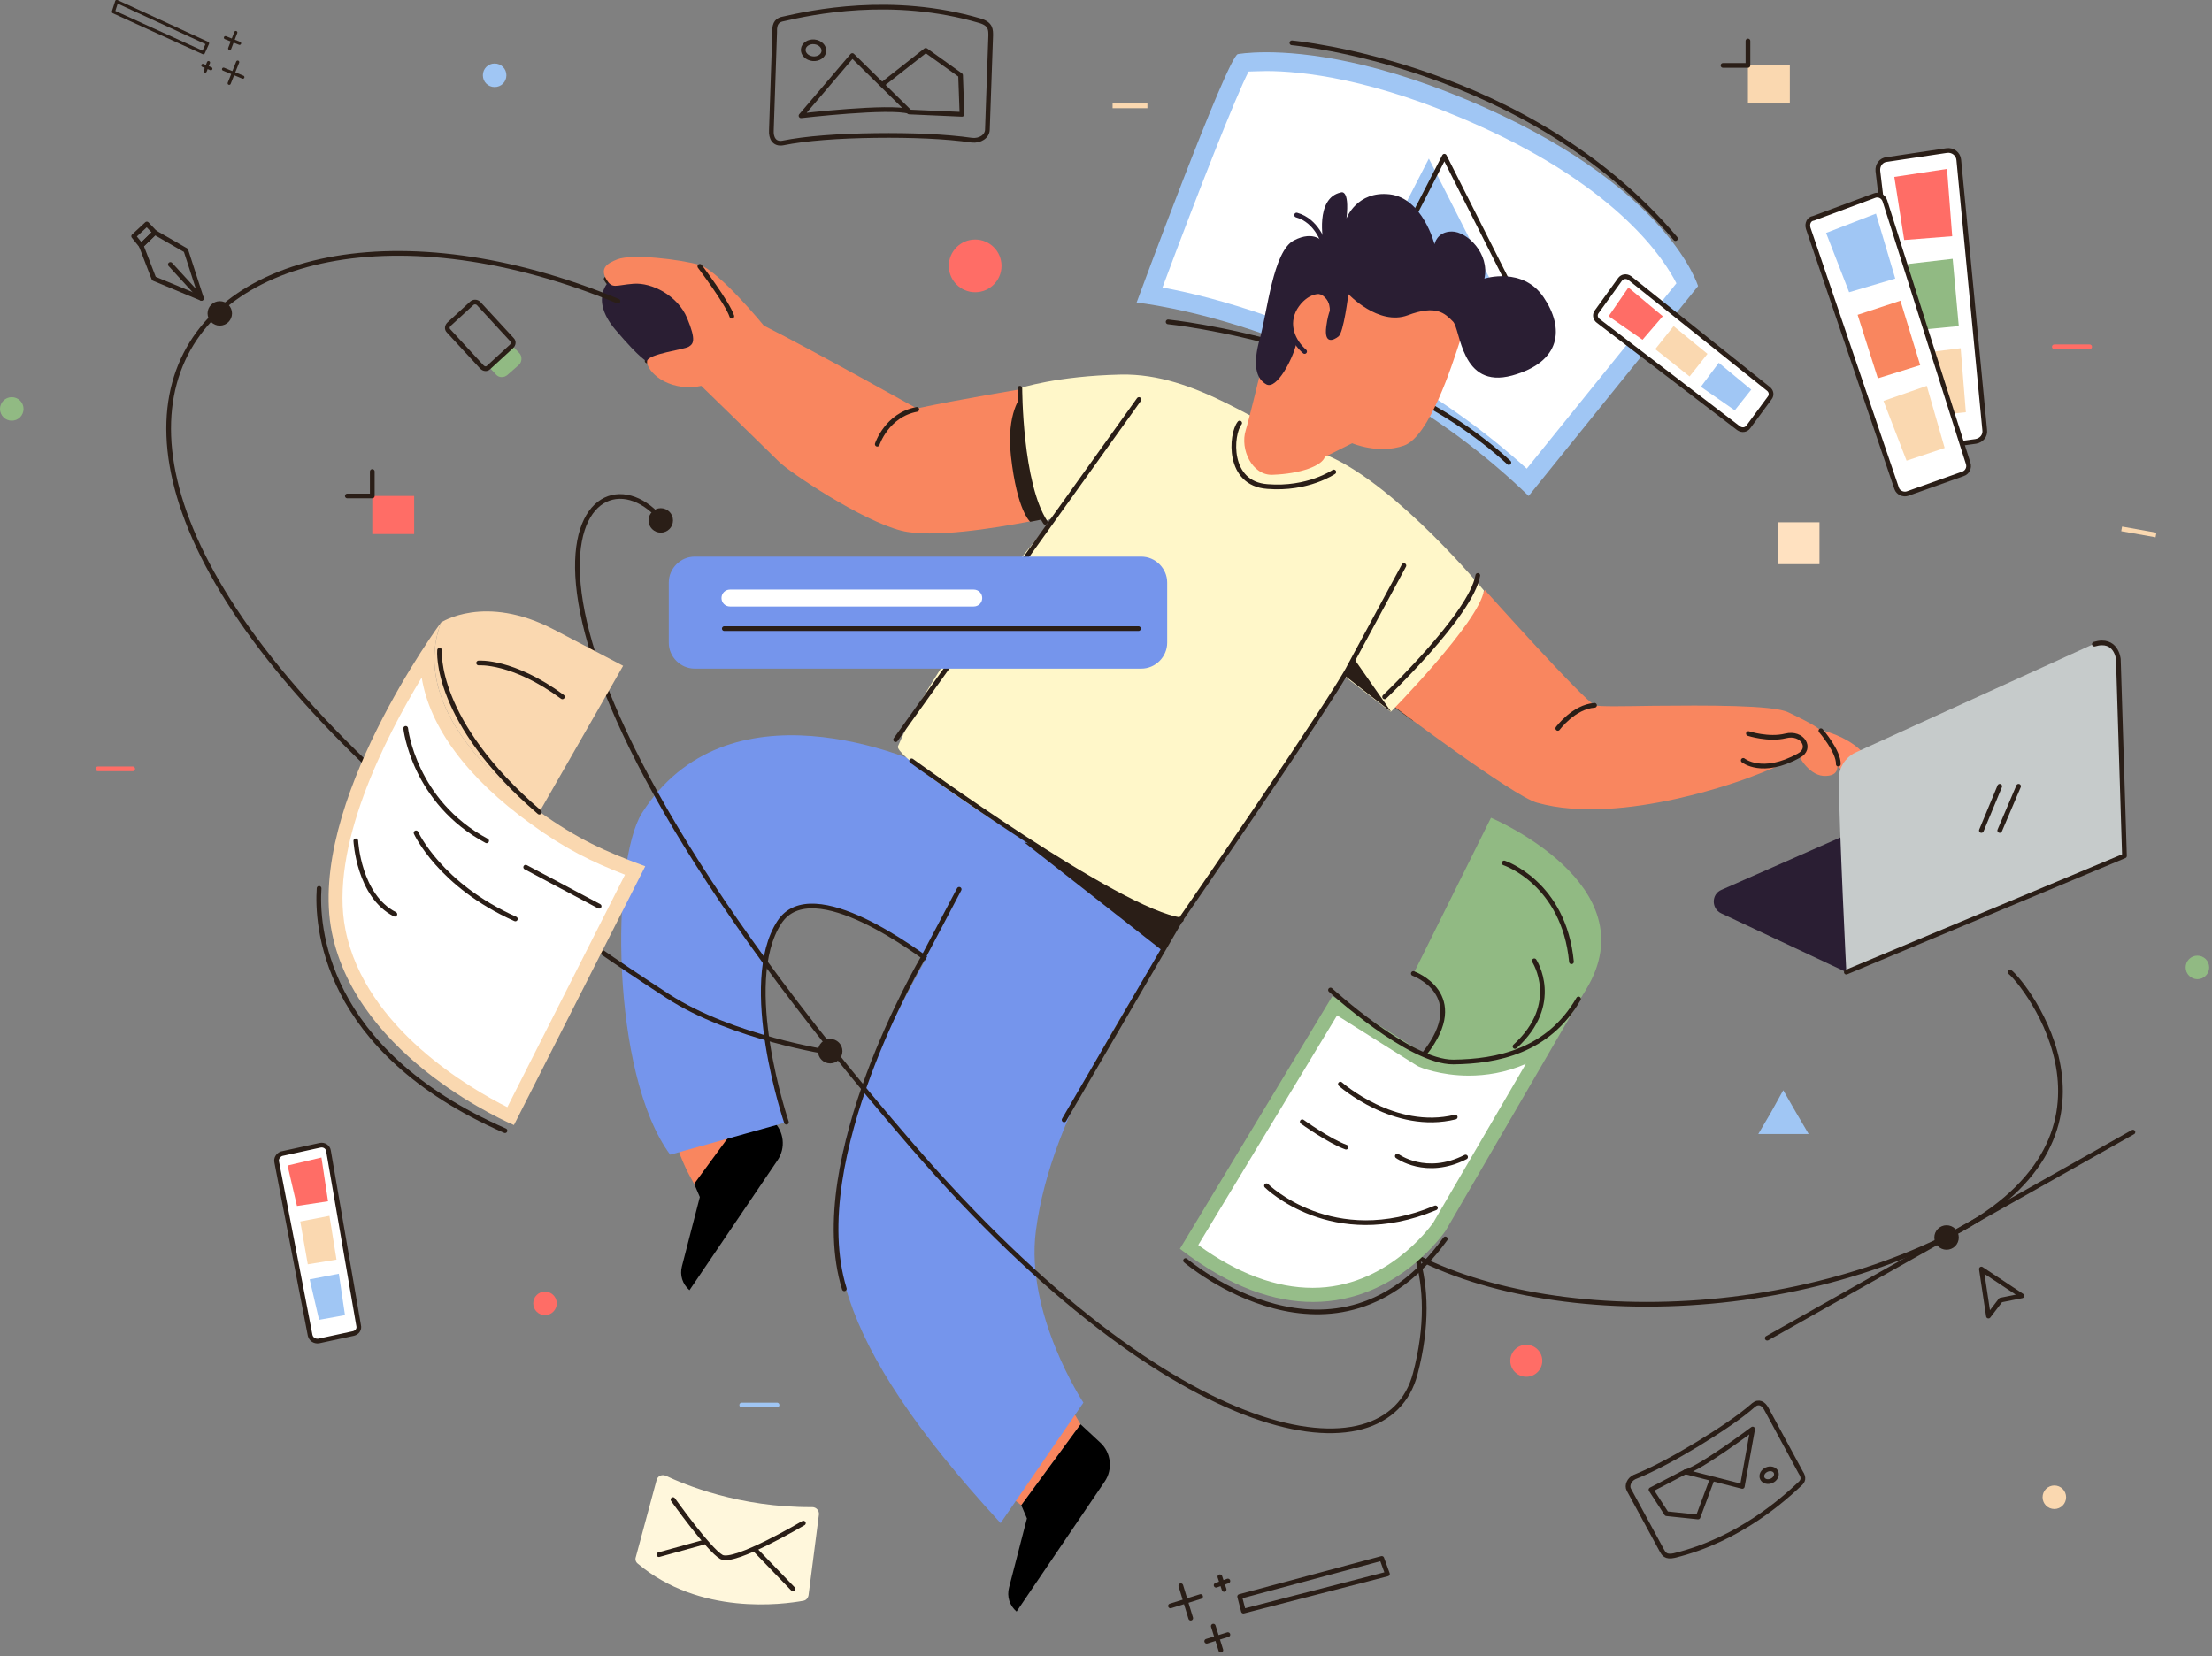<svg width="470" height="352" viewBox="0 0 470 352" fill="none" xmlns="http://www.w3.org/2000/svg">
<rect x="0" y="0" width="470" height="352" fill="#808080" stroke="none"/>
<g clip-path="url(#clip0_9_34)">
<path d="M324.7 102.5C292.3 72.1 254.3 64.3 244.3 62.7C251.1 44.5 261.5 17.4 264.1 13.4C264.9 13.3 266.6 13.1 269.2 13.1C276.6 13.1 292.3 14.6 315.2 24.9C348.2 39.7 357 56.4 358.7 60.5L324.7 102.5Z" fill="white"/>
<path d="M269.1 15.1C276.3 15.1 291.8 16.6 314.2 26.7C344 40.1 353.6 55.1 356.2 60.2L324.4 99.6C305.2 82.2 284.6 72.5 270.3 67.5C260.2 63.9 252 62 247 61.1C254.5 41 262.6 20.4 265.3 15.2C266.2 15.2 267.5 15.1 269.1 15.1ZM269.1 11.1C265.1 11.1 263 11.5 263 11.5C260.7 12.3 241.5 64.3 241.5 64.3C241.5 64.3 287.1 68.9 324.8 105.4L360.8 60.8C360.8 60.8 354.8 40.5 315.8 23C293.1 12.8 277.2 11.1 269.1 11.1Z" fill="#A0C6F4"/>
<path d="M248.2 68.4C248.2 68.4 293 72.9 320.6 98.3" stroke="#2A1E17" stroke-miterlimit="10" stroke-linecap="round" stroke-linejoin="round"/>
<path d="M286.9 66.2L303.6 33.7L320.8 67.6L286.9 66.2Z" fill="#A0C6F4"/>
<path d="M290.2 65.7L306.9 33.2L324 67.1L290.2 65.7Z" stroke="#2A1E17" stroke-miterlimit="10" stroke-linecap="round" stroke-linejoin="round"/>
<path d="M274.5 9.1C274.5 9.1 324.7 13.6 356 50.7" stroke="#2A1E17" stroke-miterlimit="10" stroke-linecap="round" stroke-linejoin="round"/>
<path d="M300.1 153.1C297.3 151.1 295.5 149.7 295.5 149.7C296.3 148.7 308.4 135.8 315.4 125.4C315.4 125.5 301.3 154 300.1 153.1Z" fill="#2A1E17"/>
<path d="M128.8 59.3C130.1 61.5 130.7 60.6 134.6 60.3C138.5 60 144 62.8 146 67.6C148 72.4 147.3 73.1 146.3 73.7C145.3 74.3 137.8 75.2 137.5 76.7" stroke="#2A1E17" stroke-miterlimit="10" stroke-linecap="round" stroke-linejoin="round"/>
<path d="M229.6 302.7L226.1 296.8L213.8 317.4L217 319.9L229.6 302.7Z" fill="#F9865F"/>
<path d="M147.5 251.6C147.5 251.6 141.1 241.2 143.8 236.1L164.2 238.3L147.5 251.6Z" fill="#F9865F"/>
<path d="M147.5 251.6L148.7 254.4L144.9 269.1C144.4 271 145 272.9 146.5 274.2L165.2 246.6C167 244 166.6 240.4 164.3 238.3L160.1 234.4L147.5 251.6Z" fill="black"/>
<path d="M137.5 76.8C143.4 76.7 150.8 76.3 149.3 71.8C147.8 67.3 142.3 56.2 129.6 59.6C129.6 59.6 125.1 63.3 130.7 70C136.3 76.6 137.5 76.8 137.5 76.8Z" fill="#2A1E33"/>
<path d="M167.1 238.5C167.1 238.5 157.1 209 165.6 196C172.6 185.3 195.4 202.7 198.5 205L214.8 175.5C214.8 175.5 211 170.2 201.8 165.1C192.6 160 154.4 144.5 136.4 172.8C129.8 183.3 129.7 228.2 142.4 245.4L167.1 238.5Z" fill="#7595EC"/>
<path d="M167.1 238.5C167.1 238.5 157.1 209 165.6 196C172.6 185.3 195.4 202.7 198.5 205" stroke="#2A1E17" stroke-miterlimit="10" stroke-linecap="round" stroke-linejoin="round"/>
<path d="M214.8 175.7C207.4 183.5 185.4 221.5 180.4 239.7C173.8 264 176.3 284.2 212.6 323.7L230.2 298.1C230.2 298.1 217.8 279.3 220.1 261.6C223.4 236 241.6 211.2 250.9 195.5L214.8 175.7Z" fill="#7595EC"/>
<path d="M217.6 179L246.8 201.9L255.6 188.6L217.6 179Z" fill="#2A1E17"/>
<path d="M385.5 154.8C390.1 155.8 393.5 157.5 395.9 160C398.3 162.5 397.2 163.8 396.3 164.6C395.4 165.4 392.1 164.5 389.1 161.9C386.1 159.3 385.5 154.8 385.5 154.8Z" fill="#FF8A66"/>
<path d="M295.6 149.7C296.4 148.7 308.5 135.8 315.5 125.4C315.5 125.4 336.7 149.1 338.9 149.9C339.8 150.2 344.9 150.1 351.4 150C362.3 149.9 376.8 149.8 380 151.4C385.1 153.9 388.2 155.2 389.4 158.8C390.7 162.4 391.2 164.7 388.1 164.9C384.5 165.2 382.2 160.6 382.2 160.6C382.2 160.6 379.3 162.4 371.8 165.2C371.8 165.2 344.7 175.7 326.6 170.6C321.6 169.3 295.6 149.7 295.6 149.7Z" fill="#F9865F"/>
<path d="M131.2 55.1C128.9 56 127.5 57 128.8 59.3C130.1 61.5 130.7 60.6 134.6 60.3C138.5 60 144 62.8 146 67.6C148 72.4 147.3 73.1 146.3 73.7C145.3 74.3 137.8 75.2 137.5 76.7C137.2 78.2 140.5 82.6 147.4 82.3L149 82C149 82 163.5 96.1 165.6 98.2C167.7 100.3 183.1 110.7 191.6 112.8C198 114.4 211.1 112.3 218.9 110.8C222.7 110.1 225.3 109.4 225.3 109.4C225.3 109.4 219.4 98.8 218.2 82.5C218.2 82.5 204.1 84.8 194.8 86.8C194.8 86.8 173 74.6 162.3 69.2C162.3 69.2 153 57.8 148.7 56.3C144.4 55.1 134.4 53.9 131.2 55.1Z" fill="#F9865F"/>
<path d="M218.9 110.9C222.7 110.2 225.3 109.5 225.3 109.5C225.3 109.5 218.2 100.5 217 84.2C217 84.2 213.8 87.7 214.8 96.9C216.1 108.6 218.9 110.9 218.9 110.9Z" fill="#2A1E17"/>
<path d="M216.7 82.5C216.7 82.5 216.9 102.4 222.2 110.7L224.1 109.9C224.1 109.9 198.9 139.3 190.8 158.6C189.5 161.7 243 196 250.9 195.5C250.9 195.5 277 155.7 285.9 143.9L295.5 151.3C295.5 151.3 314.3 132.2 315.3 125.5C315.3 125.5 297.1 103.4 282.3 96.9C267.4 90.4 254.1 79.3 238.2 79.6C224.4 79.9 216.7 82.5 216.7 82.5Z" fill="#FFF7C9"/>
<path d="M295.6 151.3L286 143.8L287.5 139.7L295.6 151.3Z" fill="#2A1E17"/>
<path d="M310.2 72.5C308.5 77.7 303.7 92.8 298.3 94.7C292.9 96.6 287.3 94.2 287.3 94.2L281.5 97.1C280.9 99 276.3 100.7 270.4 100.9C266.1 101.1 263.4 95.5 264.7 91.4C265.3 89.5 267.5 80.4 267.5 80.4C267.5 80.4 272.2 63.2 276.5 59.7C280.8 56.2 284.8 52.6 296.3 57.3C313.7 64.5 310.2 72.5 310.2 72.5Z" fill="#F9865F"/>
<path d="M275.4 73.2C274.6 76.4 271.3 82.8 269.1 81.7C266.9 80.5 266.1 77.6 267.7 71.9C269.3 66.2 270.5 53.4 274.9 51.1C279.3 48.8 281.2 51.5 281.2 51.5C281.2 51.5 279.3 42.1 284.9 40.9C284.9 40.9 286.8 40 286.1 46.4C286.1 46.4 288.3 40.5 295.3 41.3C302.3 42.1 304.8 51.9 304.8 51.9C304.8 51.9 305.3 49.2 308.5 49.2C311.7 49.2 316.6 53.9 315.4 59.2C315.4 59.2 323.6 56.6 328 63.2C332.4 69.7 331.8 76.9 321.3 79.8C310.3 82.8 310.4 69.9 308.7 68.3C307 66.6 305.2 64.7 299.1 67C292.9 69.3 286.5 62.5 286.5 62.5C286.5 62.5 285.5 70.7 284.4 71.5C283.4 72.3 281.3 73.3 281.8 69.4C282.3 65.6 283 65.9 282.6 64.9C282.2 63.9 280.5 60.6 276.8 63.5C272.9 66.7 275.4 73.2 275.4 73.2Z" fill="#2A1E33"/>
<path d="M277.2 74.7C274.8 72.6 273.1 69 275.2 65.4C277.4 61.8 280.9 61.3 282 62.7C283.1 64.1 283.5 66.4 282.5 69.1" stroke="#2A1E33" stroke-miterlimit="10" stroke-linecap="round" stroke-linejoin="round"/>
<path d="M217 319.9L218.2 322.7L214.4 337.4C213.9 339.3 214.5 341.2 216 342.5L234.7 314.9C236.5 312.3 236.1 308.7 233.8 306.6L229.6 302.7L217 319.9Z" fill="black"/>
<path d="M281.2 51.6C281.2 51.6 279.8 46.9 275.5 45.7" stroke="#2A1E33" stroke-miterlimit="10" stroke-linecap="round" stroke-linejoin="round"/>
<path d="M190.3 157.2L242 84.9" stroke="#2A1E17" stroke-miterlimit="10" stroke-linecap="round" stroke-linejoin="round"/>
<path d="M263.4 89.9C261.5 92.3 260.7 102.8 269.3 103.4C277.9 104.1 283.4 100.3 283.4 100.3" stroke="#2A1E17" stroke-miterlimit="10" stroke-linecap="round" stroke-linejoin="round"/>
<path d="M148.7 56.6C148.7 56.6 154.6 64.4 155.5 67.2" stroke="#2A1E17" stroke-miterlimit="10" stroke-linecap="round" stroke-linejoin="round"/>
<path d="M370.4 161.6C370.4 161.6 374.4 164.9 382.2 160.6C385.1 159.1 383 155.5 379.4 156.4C375.8 157.3 371.5 155.9 371.5 155.9" stroke="#2A1E17" stroke-miterlimit="10" stroke-linecap="round" stroke-linejoin="round"/>
<path d="M386.9 155.3C386.9 155.3 390.7 159.7 390.6 162.4" stroke="#2A1E17" stroke-miterlimit="10" stroke-linecap="round" stroke-linejoin="round"/>
<path d="M331 154.8C331 154.8 334.4 150.2 338.8 149.9" stroke="#2A1E17" stroke-miterlimit="10" stroke-linecap="round" stroke-linejoin="round"/>
<path d="M186.4 94.4C186.4 94.4 188.4 88.2 194.8 87" stroke="#2A1E17" stroke-miterlimit="10" stroke-linecap="round" stroke-linejoin="round"/>
<path d="M203.8 189L196.1 203.6C196.1 203.6 170.9 246.3 179.4 273.9" stroke="#2A1E17" stroke-miterlimit="10" stroke-linecap="round" stroke-linejoin="round"/>
<path d="M226.1 238L250.9 195.4C250.9 195.4 283.5 148.2 286.8 141.5L298.3 120.2" stroke="#2A1E17" stroke-miterlimit="10" stroke-linecap="round" stroke-linejoin="round"/>
<path d="M193.7 161.7C193.7 161.7 237.9 193.9 251 195.5" stroke="#2A1E17" stroke-miterlimit="10" stroke-linecap="round" stroke-linejoin="round"/>
<path d="M216.7 82.5C216.7 82.5 216.7 102.7 222.1 111" stroke="#2A1E17" stroke-miterlimit="10" stroke-linecap="round" stroke-linejoin="round"/>
<path d="M314 122.3C312.6 130.6 294.2 148.1 294.2 148.1" stroke="#2A1E17" stroke-miterlimit="10" stroke-linecap="round" stroke-linejoin="round"/>
<path d="M176.4 226C177.836 226 179 224.836 179 223.4C179 221.964 177.836 220.8 176.4 220.8C174.964 220.8 173.8 221.964 173.8 223.4C173.8 224.836 174.964 226 176.4 226Z" fill="#2A1E17"/>
<path d="M422.5 279.7L421 269.7L429.6 275.4L425.1 276.3L422.5 279.7Z" stroke="#2A1E17" stroke-miterlimit="10" stroke-linecap="round" stroke-linejoin="round"/>
<path d="M138.7 108.5C122.5 94.2 95.7 129.9 193.7 243.4C250.3 308.9 294.7 314.8 300.7 292C311.5 251.1 272.5 240.8 287 256.8C308.1 280.1 368.1 285 412.8 263.3C456.9 241.9 429.8 208.6 427.1 206.6" stroke="#2A1E17" stroke-miterlimit="10" stroke-linecap="round" stroke-linejoin="round"/>
<path d="M413.6 265.6C415.036 265.6 416.2 264.436 416.2 263C416.2 261.564 415.036 260.4 413.6 260.4C412.164 260.4 411 261.564 411 263C411 264.436 412.164 265.6 413.6 265.6Z" fill="#2A1E17"/>
<path d="M375.5 284.4L453.2 240.6" stroke="#2A1E17" stroke-miterlimit="10" stroke-linecap="round" stroke-linejoin="round"/>
<path d="M140.4 113.2C141.836 113.2 143 112.036 143 110.6C143 109.164 141.836 108 140.4 108C138.964 108 137.8 109.164 137.8 110.6C137.8 112.036 138.964 113.2 140.4 113.2Z" fill="#2A1E17"/>
<path d="M207.2 62.1C210.293 62.1 212.8 59.593 212.8 56.5C212.8 53.407 210.293 50.9 207.2 50.9C204.107 50.9 201.6 53.407 201.6 56.5C201.6 59.593 204.107 62.1 207.2 62.1Z" fill="#FF6D66"/>
<path d="M105.1 13.5C103.7 13.5 102.6 14.6 102.6 16C102.6 17.4 103.7 18.5 105.1 18.5C106.5 18.5 107.6 17.4 107.6 16C107.6 14.6 106.5 13.5 105.1 13.5Z" fill="#A0C6F4"/>
<path d="M436.5 320.7C437.881 320.7 439 319.581 439 318.2C439 316.819 437.881 315.7 436.5 315.7C435.119 315.7 434 316.819 434 318.2C434 319.581 435.119 320.7 436.5 320.7Z" fill="#FAD8B0"/>
<path d="M392.3 206.6L365.7 194.1C363.6 193.1 363.6 190 365.8 189.1L415.3 167.3C416 167 416.8 167 417.5 167.3L451.5 181.9L392.3 206.6Z" fill="#2A1E33"/>
<path d="M390.7 165.5C390.8 176.5 392.3 206.5 392.3 206.5L451.4 181.8L450.1 140C450 137.4 447.4 135.8 445 136.8L394.1 160C392 161.1 390.7 163.2 390.7 165.5Z" fill="#C6CBCB"/>
<path d="M392.3 206.6L451.4 181.9L450.1 140.1C450.1 140.1 449.7 135.5 445 136.9" stroke="#2A1E17" stroke-miterlimit="10" stroke-linecap="round" stroke-linejoin="round"/>
<path d="M421 176.5L424.9 167.1" stroke="#2A1E17" stroke-miterlimit="10" stroke-linecap="round" stroke-linejoin="round"/>
<path d="M424.9 176.5L428.9 167.1" stroke="#2A1E17" stroke-miterlimit="10" stroke-linecap="round" stroke-linejoin="round"/>
<path d="M115.8 279.5C117.181 279.5 118.3 278.381 118.3 277C118.3 275.619 117.181 274.5 115.8 274.5C114.419 274.5 113.3 275.619 113.3 277C113.3 278.381 114.419 279.5 115.8 279.5Z" fill="#FF6D66"/>
<path d="M324.3 292.6C326.178 292.6 327.7 291.078 327.7 289.2C327.7 287.322 326.178 285.8 324.3 285.8C322.422 285.8 320.9 287.322 320.9 289.2C320.9 291.078 322.422 292.6 324.3 292.6Z" fill="#FF6D66"/>
<path d="M141.4 313.6C145.4 315.5 157.1 320.4 172.6 320.3C173.4 320.3 174.1 321 174 321.9L171.8 339C171.7 339.6 171.3 340.1 170.7 340.2C166.3 341 148.7 343.4 135.5 332.3C135.1 332 134.9 331.4 135.1 330.9L139.5 314.6C139.7 313.7 140.6 313.3 141.4 313.6Z" fill="#FFF7DC"/>
<path d="M143 318.7C143 318.7 150.6 329.4 153.3 330.9C156 332.4 170.7 323.7 170.7 323.7" stroke="#2A1E17" stroke-miterlimit="10" stroke-linecap="round" stroke-linejoin="round"/>
<path d="M160.5 329.4L168.5 337.7" stroke="#2A1E17" stroke-miterlimit="10" stroke-linecap="round" stroke-linejoin="round"/>
<path d="M149.4 327.8L140 330.4" stroke="#2A1E17" stroke-miterlimit="10" stroke-linecap="round" stroke-linejoin="round"/>
<path d="M386.6 111H377.7V119.9H386.6V111Z" fill="#FFE1C0"/>
<path d="M378.9 231.7L381.6 236.4L384.3 241H378.9H373.6L376.3 236.4L378.9 231.7Z" fill="#A0C6F4"/>
<path d="M163.9 27.7L164.6 6.8C164.5 4.8 165.3 4.2 166.5 4C172.2 2.7 189.5 -1.1 208.2 4.4C210.6 5.1 210.5 6.4 210.5 7.6L209.8 27.5C209.8 29 208.2 30 206.5 29.8C201 29 193.6 28.7 186 28.8C178.2 28.9 171.2 29.4 166.3 30.4C164.5 30.7 163.8 29.3 163.9 27.7Z" stroke="#2A1E17" stroke-miterlimit="10" stroke-linecap="round" stroke-linejoin="round"/>
<path d="M170.2 24.6L181.1 11.8L193.2 23.7C189.1 22.4 170.2 24.6 170.2 24.6Z" stroke="#2A1E17" stroke-miterlimit="10" stroke-linecap="round" stroke-linejoin="round"/>
<path d="M187.8 17.7L196.7 10.7L204.1 16L204.4 24.3L193.2 23.8" stroke="#2A1E17" stroke-miterlimit="10" stroke-linecap="round" stroke-linejoin="round"/>
<path d="M175.054 10.902C175.154 9.913 174.255 9.012 173.047 8.889C171.838 8.767 170.777 9.47 170.677 10.459C170.577 11.448 171.476 12.349 172.684 12.471C173.893 12.593 174.954 11.891 175.054 10.902Z" stroke="#2A1E17" stroke-miterlimit="10" stroke-linecap="round" stroke-linejoin="round"/>
<path d="M375.3 299.4L382.6 312.9C383.4 314.1 383.1 314.8 382.4 315.4C379.3 318.3 369.7 327.2 355.7 330.6C353.9 331 353.5 330.2 353.1 329.5L346.1 316.6C345.6 315.7 346.2 314.4 347.3 313.9C351.1 312.4 355.9 309.8 360.7 306.9C365.6 303.9 369.9 301 372.6 298.6C373.7 297.7 374.7 298.3 375.3 299.4Z" stroke="#2A1E17" stroke-miterlimit="10" stroke-linecap="round" stroke-linejoin="round"/>
<path d="M372.4 303.7L370.2 315.9L358.1 312.8C361.2 312.1 372.4 303.7 372.4 303.7Z" stroke="#2A1E17" stroke-miterlimit="10" stroke-linecap="round" stroke-linejoin="round"/>
<path d="M363.7 314.6L360.8 322.4L354.1 321.7L350.8 316.6L358.1 312.8" stroke="#2A1E17" stroke-miterlimit="10" stroke-linecap="round" stroke-linejoin="round"/>
<path d="M376.441 314.697C377.244 314.329 377.654 313.502 377.356 312.849C377.057 312.196 376.164 311.965 375.36 312.332C374.556 312.699 374.147 313.526 374.445 314.179C374.744 314.832 375.637 315.064 376.441 314.697Z" stroke="#2A1E17" stroke-miterlimit="10" stroke-linecap="round" stroke-linejoin="round"/>
<path d="M339.6 68.2L369.4 91C370.1 91.5 371 91.4 371.5 90.7L376 84.6C376.5 84 376.4 83.1 375.7 82.6L346.3 59.1C345.6 58.6 344.7 58.7 344.2 59.4L339.3 66.2C338.8 66.8 338.9 67.7 339.6 68.2Z" fill="white" stroke="#2A1E17" stroke-miterlimit="10" stroke-linecap="round" stroke-linejoin="round"/>
<path d="M341.8 67.2L349 72.2L353.3 67.2L346 61.1L341.8 67.2Z" fill="#FF6D66"/>
<path d="M351.7 74.2L359 80L362.8 75.2L355.6 69.3L351.7 74.2Z" fill="#FAD8B0"/>
<path d="M361.4 82.2L368.6 87.2L372.1 82.8L365.2 77.1L361.4 82.2Z" fill="#A0C6F4"/>
<path d="M399 36.3L405.8 93.4C405.9 94.7 407.1 95.5 408.3 95.4L419.8 93.8C421 93.6 421.9 92.6 421.7 91.3L416.2 34C416.1 32.7 414.9 31.8 413.6 32L400.9 33.9C399.7 34 398.9 35.1 399 36.3Z" fill="white" stroke="#2A1E17" stroke-miterlimit="10" stroke-linecap="round" stroke-linejoin="round"/>
<path d="M402.5 37.6L404.6 51L414.799 50.2L413.7 35.9L402.5 37.6Z" fill="#FF6D66"/>
<path d="M405.399 56.1L406.799 70.2L416.199 69.3L414.899 55L405.399 56.1Z" fill="#91BA83"/>
<path d="M407 75.2L409.1 88.5L417.7 87.6L416.6 74L407 75.2Z" fill="#FAD8B0"/>
<path d="M384.2 48.5L403 103.8C403.3 104.7 404.4 105.2 405.3 104.9L417.1 100.7C418 100.4 418.5 99.4 418.2 98.5L400.5 42.7C400.2 41.7 399.1 41.2 398.2 41.6L385.3 46.4C384.4 46.5 383.9 47.5 384.2 48.5Z" fill="white" stroke="#2A1E17" stroke-miterlimit="10" stroke-linecap="round" stroke-linejoin="round"/>
<path d="M388 49.5L392.9 62.1L402.7 59.2L398.6 45.4L388 49.5Z" fill="#A0C6F4"/>
<path d="M394.7 66.9L399 80.4L408 77.6L403.8 63.9L394.7 66.9Z" fill="#F9865F"/>
<path d="M400.2 85.2L405.1 97.9L413.2 95.2L409.4 82L400.2 85.2Z" fill="#FAD8B0"/>
<path d="M242.5 142.1H147.6C144.6 142.1 142.1 139.6 142.1 136.6V123.8C142.1 120.8 144.6 118.3 147.6 118.3H242.5C245.5 118.3 248 120.8 248 123.8V136.6C248 139.6 245.5 142.1 242.5 142.1Z" fill="#7595EC"/>
<path d="M206.9 128.9H155.1C154.1 128.9 153.3 128.1 153.3 127.1C153.3 126.1 154.1 125.3 155.1 125.3H206.9C207.9 125.3 208.7 126.1 208.7 127.1C208.7 128.1 207.9 128.9 206.9 128.9Z" fill="white"/>
<path d="M153.9 133.6H241.9" stroke="#2A1E17" stroke-miterlimit="10" stroke-linecap="round" stroke-linejoin="round"/>
<path d="M110.4 75.1L108.9 73.5L103.9 78L105.4 79.6C106 80.3 107.1 80.3 107.8 79.7L110.3 77.5C110.9 76.9 111 75.8 110.4 75.1Z" fill="#91BA83"/>
<path d="M101.7 64.5L108.8 72.2C109.2 72.6 109.1 73.2 108.7 73.6L103.8 78.1C103.4 78.5 102.8 78.4 102.4 78L95.3 70.3C94.9 69.9 95 69.3 95.4 68.9L100.3 64.4C100.7 64.1 101.3 64.1 101.7 64.5Z" stroke="#2A1E17" stroke-miterlimit="10" stroke-linecap="round" stroke-linejoin="round"/>
<path d="M88 105.4H79.1V113.5H88V105.4Z" fill="#FF6D66"/>
<path d="M79.1 100.2V105.4H73.8" stroke="#2A1E17" stroke-miterlimit="10" stroke-linecap="round" stroke-linejoin="round"/>
<path d="M380.3 13.9H371.4V22H380.3V13.9Z" fill="#FAD8B0"/>
<path d="M371.4 8.7V13.9H366.1" stroke="#2A1E17" stroke-miterlimit="10" stroke-linecap="round" stroke-linejoin="round"/>
<path d="M131.3 64C39.3 25.9 -31.5 99.3 141.9 211.7C155.6 220.6 176.5 223.7 176.5 223.7" stroke="#2A1E17" stroke-miterlimit="10" stroke-linecap="round" stroke-linejoin="round"/>
<path d="M46.7 69.2C48.136 69.2 49.3 68.036 49.3 66.6C49.3 65.164 48.136 64 46.7 64C45.264 64 44.1 65.164 44.1 66.6C44.1 68.036 45.264 69.2 46.7 69.2Z" fill="#2A1E17"/>
<path d="M30 52.2L32.9 49.4L39.5 53.2L42.8 63.4L32.7 59.2L30 52.2Z" stroke="#2A1E17" stroke-miterlimit="10" stroke-linecap="round" stroke-linejoin="round"/>
<path d="M32.9 49.4L30 52.2L28.4 50.2L31.2 47.6L32.9 49.4Z" stroke="#2A1E17" stroke-miterlimit="10" stroke-linecap="round" stroke-linejoin="round"/>
<path d="M42.8 63.4L36.2 56.2" stroke="#2A1E17" stroke-miterlimit="10" stroke-linecap="round" stroke-linejoin="round"/>
<path d="M58.8 247L65.9 283.8C66.1 284.6 66.8 285.1 67.7 285L75.1 283.4C75.9 283.2 76.4 282.5 76.2 281.7L69.8 244.6C69.7 243.8 68.9 243.2 68 243.4L59.8 245.2C59.1 245.5 58.6 246.2 58.8 247Z" fill="white" stroke="#2A1E17" stroke-miterlimit="10" stroke-linecap="round" stroke-linejoin="round"/>
<path d="M61.1 247.7L63.1 256.3L69.7 255.3L68.3 246L61.1 247.7Z" fill="#FF6D66"/>
<path d="M63.8 259.6L65.4 268.7L71.5 267.7L70 258.4L63.8 259.6Z" fill="#FAD8B0"/>
<path d="M65.8 271.9L67.8 280.5L73.3 279.5L72 270.7L65.8 271.9Z" fill="#A0C6F4"/>
<path d="M263.4 339.3L293.6 331.2L294.8 334.5L264.2 342.4L263.4 339.3Z" stroke="#2A1E17" stroke-miterlimit="10" stroke-linecap="round" stroke-linejoin="round"/>
<path d="M259.2 335.1L260.1 337.8" stroke="#2A1E17" stroke-miterlimit="10" stroke-linecap="round" stroke-linejoin="round"/>
<path d="M258.4 336.9L260.9 336" stroke="#2A1E17" stroke-miterlimit="10" stroke-linecap="round" stroke-linejoin="round"/>
<path d="M257.8 345.6L259.4 350.7" stroke="#2A1E17" stroke-miterlimit="10" stroke-linecap="round" stroke-linejoin="round"/>
<path d="M256.4 348.8L260.9 347.4" stroke="#2A1E17" stroke-miterlimit="10" stroke-linecap="round" stroke-linejoin="round"/>
<path d="M250.9 337L253 343.9" stroke="#2A1E17" stroke-miterlimit="10" stroke-linecap="round" stroke-linejoin="round"/>
<path d="M248.7 341.3L255.1 339.3" stroke="#2A1E17" stroke-miterlimit="10" stroke-linecap="round" stroke-linejoin="round"/>
<path d="M43.2 11.2L24.1 2.5L24.8 0.3L44.1 9.2L43.2 11.2Z" stroke="#2A1E17" stroke-width="0.671" stroke-miterlimit="10" stroke-linecap="round" stroke-linejoin="round"/>
<path d="M43.6 15.1L44.3 13.3" stroke="#2A1E17" stroke-width="0.671" stroke-miterlimit="10" stroke-linecap="round" stroke-linejoin="round"/>
<path d="M44.8 14.6L43.1 13.9" stroke="#2A1E17" stroke-width="0.671" stroke-miterlimit="10" stroke-linecap="round" stroke-linejoin="round"/>
<path d="M48.8 10.3L50.1 6.9" stroke="#2A1E17" stroke-width="0.671" stroke-miterlimit="10" stroke-linecap="round" stroke-linejoin="round"/>
<path d="M50.9 9.2L47.9 8" stroke="#2A1E17" stroke-width="0.671" stroke-miterlimit="10" stroke-linecap="round" stroke-linejoin="round"/>
<path d="M48.7 17.7L50.5 13.2" stroke="#2A1E17" stroke-width="0.671" stroke-miterlimit="10" stroke-linecap="round" stroke-linejoin="round"/>
<path d="M51.6 16.4L47.5 14.7" stroke="#2A1E17" stroke-width="0.671" stroke-miterlimit="10" stroke-linecap="round" stroke-linejoin="round"/>
<path d="M114.6 172.6C101.1 162.9 87.9 147.8 93.7 132.3C93.7 132.3 103 126.1 117.7 133.8C132.4 141.5 132.4 141.5 132.4 141.5L114.6 172.6Z" fill="#FAD8B0"/>
<path d="M108.5 237.2C102.4 234.3 76.6 220.9 71.9 197.8C67.9 177.9 83.1 151.1 90.8 139.2C90.3 154.9 106.1 168.2 113.7 173.7C121.4 179.3 127.1 182 134.9 184.9L108.5 237.2Z" fill="white"/>
<path d="M89.6 144C91.3 154.5 99.2 165.3 112.8 175.1C120.1 180.4 125.6 183.1 132.8 185.9L107.8 235.3C100.2 231.5 77.6 218.6 73.4 197.6C69.9 180.1 81.8 156.9 89.6 144ZM93.7 132.3C93.7 132.3 65.1 171 70.5 198.1C75.9 225.2 109.2 239.1 109.2 239.1L137.1 184.1C128.4 180.9 122.7 178.3 114.6 172.5C101.1 162.9 87.9 147.8 93.7 132.3Z" fill="#FAD8B0"/>
<path d="M86.2 154.8C86.2 154.8 87.9 170.4 103.4 178.7" stroke="#2A1E17" stroke-miterlimit="10" stroke-linecap="round" stroke-linejoin="round"/>
<path d="M111.7 184.3L127.3 192.6" stroke="#2A1E17" stroke-miterlimit="10" stroke-linecap="round" stroke-linejoin="round"/>
<path d="M88.4 177C88.4 177 93.4 188.1 109.5 195.3" stroke="#2A1E17" stroke-miterlimit="10" stroke-linecap="round" stroke-linejoin="round"/>
<path d="M75.6 178.7C75.6 178.7 76.2 190.4 83.9 194.3" stroke="#2A1E17" stroke-miterlimit="10" stroke-linecap="round" stroke-linejoin="round"/>
<path d="M93.4 138.2C93.4 138.2 92 153.2 114.6 172.6" stroke="#2A1E17" stroke-miterlimit="10" stroke-linecap="round" stroke-linejoin="round"/>
<path d="M101.7 140.9C101.7 140.9 108.9 140.3 119.5 148.1" stroke="#2A1E17" stroke-miterlimit="10" stroke-linecap="round" stroke-linejoin="round"/>
<path d="M67.8 188.8C67.3 196.2 68.3 223.2 107.3 240.3" stroke="#2A1E17" stroke-miterlimit="10" stroke-linecap="round" stroke-linejoin="round"/>
<path d="M316.8 173.8L300.3 207C300.3 207 311.5 211.1 302.7 224C302.7 224 323.4 232.6 337 210.3C350.6 188 316.8 173.8 316.8 173.8Z" fill="#91BA83"/>
<path d="M278.9 275.1C270.5 275.1 261.7 271.7 252.6 264.9L283.5 213.6L301.9 225.2H302C302.2 225.3 306.3 226.9 312.1 226.9C316.8 226.9 322.6 225.8 328.3 221.8L305.7 260.5C305.7 260.7 296 275.1 278.9 275.1Z" fill="white"/>
<path d="M284.1 215.8L301.1 226.5L301.3 226.6L301.5 226.7C301.7 226.8 306 228.6 312.1 228.6C315.6 228.6 319.9 228 324.2 226.1L304.5 259.9C303.8 260.8 294.6 273.7 278.9 273.7C271.2 273.7 263 270.7 254.6 264.6L284.1 215.8ZM337 210.2C329.3 222.8 319.4 225.6 312.2 225.6C306.6 225.6 302.7 224 302.7 224L283.1 211.7L250.7 265.4C261.6 273.8 271 276.7 279 276.7C297.1 276.7 307.2 261.5 307.2 261.5L337 210.2Z" fill="#96BD89"/>
<path d="M300.3 206.9C300.3 206.9 312.6 211.3 302.7 223.9" stroke="#2A1E17" stroke-miterlimit="10" stroke-linecap="round" stroke-linejoin="round"/>
<path d="M282.7 210.4C282.7 210.4 299.5 225.8 308.8 225.7C318.1 225.6 329 223.4 335.4 212.3" stroke="#2A1E17" stroke-miterlimit="10" stroke-linecap="round" stroke-linejoin="round"/>
<path d="M284.8 230.4C284.8 230.4 296.3 240.6 309.2 237.4" stroke="#2A1E17" stroke-miterlimit="10" stroke-linecap="round" stroke-linejoin="round"/>
<path d="M296.9 245.7C296.9 245.7 303 250.2 311.4 245.9" stroke="#2A1E17" stroke-miterlimit="10" stroke-linecap="round" stroke-linejoin="round"/>
<path d="M269.1 252C269.1 252 283.1 265.9 305 256.7" stroke="#2A1E17" stroke-miterlimit="10" stroke-linecap="round" stroke-linejoin="round"/>
<path d="M276.7 238.4C276.7 238.4 282.4 242.5 286 243.8" stroke="#2A1E17" stroke-miterlimit="10" stroke-linecap="round" stroke-linejoin="round"/>
<path d="M319.6 183.4C319.6 183.4 332.3 187.6 333.9 204.4" stroke="#2A1E17" stroke-miterlimit="10" stroke-linecap="round" stroke-linejoin="round"/>
<path d="M326 204.2C326 204.2 331.9 213.3 321.9 222.4" stroke="#2A1E17" stroke-miterlimit="10" stroke-linecap="round" stroke-linejoin="round"/>
<path d="M251.9 267.9C251.9 267.9 283.9 295.3 307.1 263.3" stroke="#2A1E17" stroke-miterlimit="10" stroke-linecap="round" stroke-linejoin="round"/>
<path d="M20.8 163.4H28.2" stroke="#FF6D66" stroke-miterlimit="10" stroke-linecap="round" stroke-linejoin="round"/>
<path d="M436.5 73.7H444" stroke="#FF6D66" stroke-miterlimit="10" stroke-linecap="round" stroke-linejoin="round"/>
<path d="M236.4 22.5H243.8" stroke="#FAD8B0" stroke-miterlimit="10"/>
<path d="M450.8 112.4L458.1 113.7" stroke="#FAD8B0" stroke-miterlimit="10"/>
<path d="M157.6 298.6H165.1" stroke="#A0C6F4" stroke-miterlimit="10" stroke-linecap="round" stroke-linejoin="round"/>
<path d="M466.9 208.1C468.281 208.1 469.4 206.981 469.4 205.6C469.4 204.219 468.281 203.1 466.9 203.1C465.519 203.1 464.4 204.219 464.4 205.6C464.4 206.981 465.519 208.1 466.9 208.1Z" fill="#91BA83"/>
<path d="M2.5 89.4C3.881 89.4 5 88.281 5 86.9C5 85.519 3.881 84.4 2.5 84.4C1.119 84.4 0 85.519 0 86.9C0 88.281 1.119 89.4 2.5 89.4Z" fill="#91BA83"/>
</g>
<defs>
<clipPath id="clip0_9_34">
<rect width="469.3" height="351.2" fill="white"/>
</clipPath>
</defs>
</svg>
